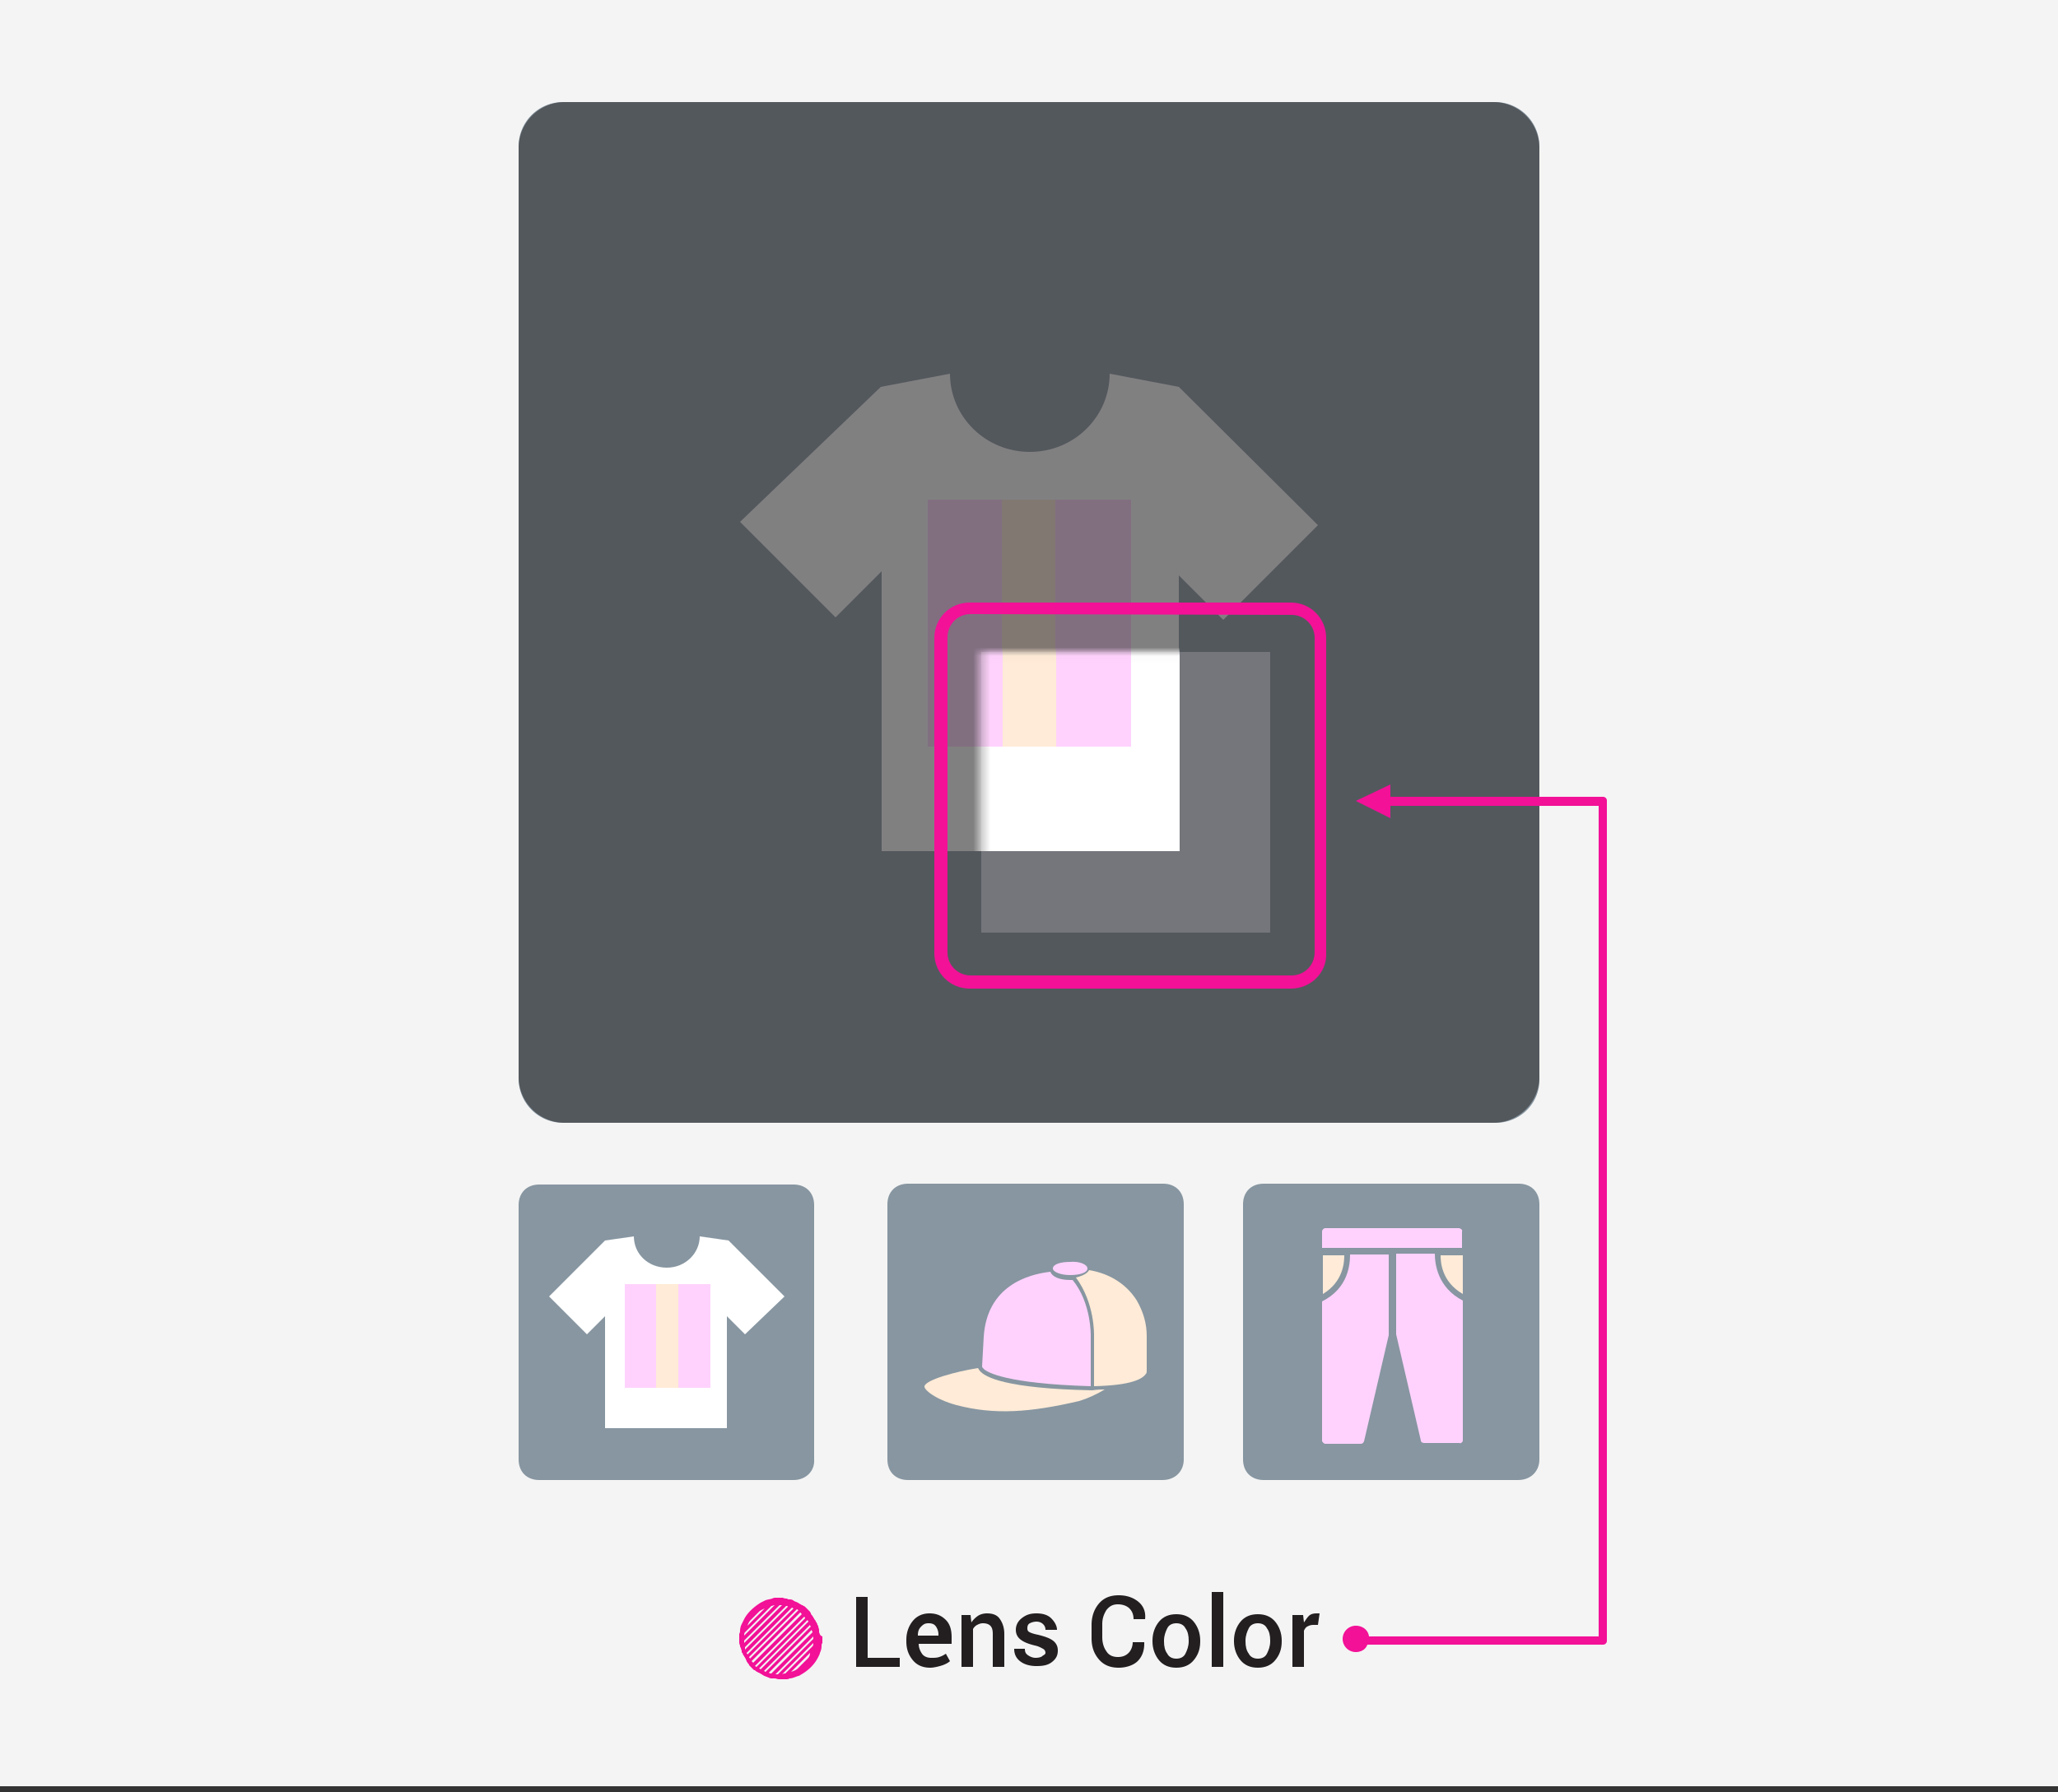 <svg xmlns="http://www.w3.org/2000/svg" xmlns:xlink="http://www.w3.org/1999/xlink" width="240" height="209" fill="none" xmlns:v="https://vecta.io/nano"><rect width="100%" height="100%" fill="#333333" stroke="none"/><style><![CDATA[.B{fill:#ffd2fd}.C{fill:#ffebd7}.D{fill:#8796a1}]]></style><g clip-path="url(#B)"><path d="M240 0H0V208.32H240V0Z" fill="#f4f4f4"/><path d="M174.432 130.944H65.664a5.16 5.16 0 0 1-5.184-5.184V17.088a5.16 5.16 0 0 1 5.184-5.184h108.672a5.16 5.16 0 0 1 5.184 5.184V125.76c.096 2.88-2.208 5.184-5.088 5.184z" class="D"/><path d="M123.072 58.272h-6.24v28.8h6.24v-28.8z" fill="#d7e2ff"/><path d="M153.696 61.248L137.472 45.12l-8.064-1.536c0 4.992-4.128 9.12-9.312 9.12s-9.312-4.128-9.312-9.12l-8.064 1.536-16.416 15.744L97.44 72l5.376-5.376v32.64h34.656v-32.16l5.184 5.184 11.04-11.04z" fill="#fff"/><path d="M131.904 58.272h-23.712v28.8h23.712v-28.8z" class="B"/><path d="M123.072 58.272h-6.24v28.8h6.24v-28.8z" class="C"/><g fill="#231f20"><path d="M101.184 193.344h3.744v1.056H99.84v-8.16h1.344v7.104zm7.296 1.152c-.864 0-1.536-.288-2.016-.864s-.768-1.248-.768-2.208v-.192c0-.864.288-1.632.768-2.208s1.152-.864 1.92-.864c.864 0 1.44.288 1.92.768s.672 1.152.672 2.016v.768h-3.84c0 .48.192.864.384 1.152s.576.48 1.056.48c.384 0 .672 0 .96-.096s.48-.192.768-.384l.48.864c-.192.192-.576.384-.864.48s-.96.288-1.44.288zm-.192-5.184c-.384 0-.576.096-.864.384s-.384.576-.384 1.056h2.4v-.096a1.62 1.62 0 0 0-.288-.96c-.192-.288-.48-.384-.864-.384zm4.896-.96l.096.864a2.92 2.92 0 0 1 .768-.768c.288-.192.672-.288 1.056-.288.672 0 1.152.192 1.44.576s.576.96.576 1.824v3.84h-1.344v-3.84c0-.48-.096-.768-.288-.96s-.48-.288-.864-.288c-.288 0-.48.096-.672.192a1.16 1.16 0 0 0-.48.48v4.416h-1.344v-6.048h1.056zm8.736 4.416c.002-.099-.024-.196-.075-.281a.53.53 0 0 0-.213-.199c-.192-.096-.48-.288-.96-.384-.768-.192-1.248-.384-1.632-.672s-.576-.672-.576-1.152.192-.96.672-1.344.96-.576 1.728-.576 1.344.192 1.728.576.672.864.672 1.344h-1.344a.87.87 0 0 0-.288-.672c-.192-.192-.48-.288-.768-.288a1.81 1.81 0 0 0-.768.192c-.192.096-.288.288-.288.576s.096.384.288.48.48.192.96.288c.768.192 1.344.384 1.728.672s.576.672.576 1.152c0 .576-.192.96-.672 1.344s-1.056.48-1.824.48-1.44-.192-1.92-.576-.672-.864-.672-1.44h1.248c0 .384.096.576.384.768s.576.288.864.288c.384 0 .672-.096.768-.192s.384-.192.384-.384zm11.52-1.056c0 .864-.288 1.536-.768 2.016s-1.344.768-2.208.768c-.96 0-1.728-.288-2.304-.96s-.864-1.44-.864-2.496v-1.536c0-.96.288-1.824.864-2.496s1.344-.96 2.304-.96 1.728.288 2.304.768.864 1.152.768 2.016h-1.344c0-.576-.192-.96-.48-1.248s-.768-.48-1.344-.48-.96.192-1.344.672c-.288.48-.48.96-.48 1.632v1.536c0 .672.192 1.248.48 1.632.288.48.768.672 1.344.672s.96-.192 1.248-.48.48-.768.48-1.248h1.344v.192z"/><use xlink:href="#C"/><path d="M142.656 194.4h-1.344v-8.736h1.344v8.736zm1.248-3.072c0-.864.288-1.632.768-2.208s1.152-.864 2.016-.864 1.536.288 2.016.864.768 1.344.768 2.208v.096c0 .96-.288 1.632-.768 2.208s-1.152.864-2.016.864-1.536-.288-2.016-.864-.768-1.344-.768-2.208v-.096zm1.344.096c0 .576.096 1.056.384 1.44.192.384.576.576 1.056.576s.864-.192 1.056-.576.384-.864.384-1.44v-.096c0-.576-.096-1.056-.384-1.44-.192-.384-.576-.576-1.056-.576s-.864.192-1.056.576-.384.864-.384 1.44v.096zm8.448-1.92h-.576c-.288 0-.48.096-.672.192s-.288.288-.384.48v4.224h-1.344v-6.048h1.248l.096.864c.192-.288.384-.576.576-.768s.48-.288.864-.288h.192.192l-.192 1.344z"/></g><path d="M92.544 172.608H62.88c-1.44 0-2.4-.96-2.4-2.4v-29.664c0-1.44.96-2.4 2.4-2.4h29.664c1.44 0 2.4.96 2.4 2.4v29.664c.096 1.344-.96 2.4-2.4 2.4z" class="D"/><path d="M91.488 151.2l-6.528-6.528-3.36-.48c0 1.92-1.632 3.648-3.84 3.648s-3.84-1.632-3.84-3.648l-3.36.48-6.528 6.528 4.416 4.416 2.112-2.112v13.056h14.208v-13.056l2.112 2.112 4.608-4.416z" fill="#fff"/><path d="M82.848 149.76h-9.984v12.096h9.984V149.76z" class="B"/><path d="M79.104 149.76h-2.592v12.096h2.592V149.76z" class="C"/><path d="M135.552 172.608h-29.664c-1.44 0-2.4-.96-2.4-2.4v-29.76c0-1.44.96-2.4 2.4-2.4h29.76c1.44 0 2.4.96 2.4 2.4v29.76c0 1.344-.96 2.4-2.496 2.4z" class="D"/><path d="M111.552 163.872c4.416 1.152 8.544.864 14.304-.48.96-.288 2.016-.768 2.976-1.344-.384 0-.864 0-1.44.096-10.08-.192-12.576-1.536-13.152-2.304-.096-.096-.096-.192-.192-.288-2.496.384-6.048 1.344-6.24 2.112-.096.384 1.248 1.536 3.744 2.208z" class="C"/><path d="M127.2 161.664v-5.856s.096-3.84-2.112-6.528h-.288c-1.248 0-2.112-.384-2.304-.96-2.592.288-7.392 1.632-7.776 7.584l-.192 3.456c0 .096.096.192.192.288.384.384 2.592 1.728 12.48 2.016z" class="B"/><path d="M127.584 155.808v5.856c4.416-.096 5.664-.864 6.048-1.44.096-.096.096-.192.096-.384v-.096-3.936c0-1.44-.384-2.784-1.152-4.128-1.44-2.304-3.744-3.264-5.568-3.552-.192.384-.768.672-1.536.864 2.208 2.976 2.112 6.624 2.112 6.816z" class="C"/><path d="M126.816 147.936c0 .48-.864.768-2.016.768s-2.016-.384-2.016-.768c0-.48.864-.768 2.016-.768 1.056-.096 2.016.288 2.016.768z" class="B"/><path d="M177.024 172.608H147.36c-1.44 0-2.4-.96-2.4-2.4v-29.76c0-1.44.96-2.4 2.4-2.4h29.76c1.44 0 2.4.96 2.4 2.4v29.76c0 1.344-.96 2.4-2.496 2.4z" class="D"/><path d="M170.112 143.232H154.56c-.192 0-.384.192-.384.384v1.92h16.32v-1.92c.096-.192-.192-.384-.384-.384z" class="B"/><path d="M170.592 150.912V146.4H168c0 .768.096 3.072 2.592 4.512zm-16.32 0c2.4-1.44 2.496-3.744 2.496-4.512h-2.496v4.512z" class="C"/><path d="M170.592 168v-16.32c-2.976-1.536-3.264-4.32-3.264-5.472h-4.512v9.408l2.88 12.384c0 .192.192.288.384.288h4.128c.096.096.384-.096.384-.288zm-16.032.384h4.128c.192 0 .288-.096.384-.288l2.88-12.384v-9.408h-4.512c0 1.152-.192 3.936-3.264 5.472v16.32c.096.096.192.288.384.288z" class="B"/><g opacity=".62"><path d="M174.144 130.944H65.856c-.706.001-1.406-.137-2.059-.407s-1.246-.665-1.745-1.165-.895-1.092-1.165-1.745-.408-1.353-.407-2.059V17.28c-.001-.706.137-1.406.407-2.059s.666-1.246 1.165-1.745 1.093-.895 1.745-1.165 1.352-.408 2.059-.407h108.288a5.37 5.37 0 0 1 2.059.407 5.36 5.36 0 0 1 1.745 1.165c.5.5.896 1.093 1.165 1.745s.408 1.352.407 2.059v108.288a5.37 5.37 0 0 1-.407 2.059 5.34 5.34 0 0 1-2.91 2.91 5.37 5.37 0 0 1-2.059.407z" fill="#333233"/></g><path d="M150.528 115.296h-37.44c-2.304 0-4.128-1.824-4.128-4.128V74.4c0-2.304 1.824-4.128 4.128-4.128h37.44c2.304 0 4.128 1.824 4.128 4.128v36.768c.096 2.304-1.824 4.128-4.128 4.128zm-37.344-43.68c-1.536 0-2.688 1.248-2.688 2.688v36.768c0 1.536 1.248 2.688 2.688 2.688h37.44c1.536 0 2.688-1.248 2.688-2.688V74.4c0-1.536-1.248-2.688-2.688-2.688l-37.44-.096z" fill="#f21197"/><g opacity=".22"><path d="M114.432 76.032h33.696v32.736h-33.696V76.032z" fill="#eadfea"/></g><mask id="A" maskUnits="userSpaceOnUse" x="114" y="76" width="35" height="33"><path d="M114.432 76.032h33.696v32.736h-33.696V76.032z" fill="#fff"/></mask><g mask="url(#A)"><path d="M153.696 61.248L137.568 45.12l-8.064-1.536c0 4.992-4.128 9.12-9.312 9.12s-9.312-4.128-9.312-9.12l-8.064 1.536L86.4 60.864 97.536 72l5.376-5.376v32.64h34.656v-32.16l5.184 5.184 10.944-11.04z" fill="#fff"/><path d="M131.904 58.272h-23.712v28.8h23.712v-28.8z" class="B"/><path d="M123.168 58.272h-6.24v28.8h6.24v-28.8z" class="C"/></g><path d="M186.912 92.928h-24.768v-1.44l-4.032 1.92 4.032 2.016v-1.44h24.288v96.864h-26.784c-.096-.768-.768-1.248-1.536-1.248-.407 0-.798.162-1.086.45s-.45.679-.45 1.086.162.798.45 1.086.679.45 1.086.45c.576 0 1.152-.288 1.344-.864h27.456c.064.004.128-.005.189-.028s.114-.058.16-.103a.47.47 0 0 0 .103-.16c.023-.061.032-.125.028-.189v-97.92a.45.45 0 0 0-.028-.189c-.023-.06-.058-.115-.103-.16s-.1-.081-.16-.103-.125-.032-.189-.028zm-91.392 97.44v-.288c0-.096-.096-.288-.096-.384s-.096-.192-.096-.192a.73.73 0 0 0-.192-.384c0-.096-.096-.192-.096-.192-.096-.096-.096-.192-.192-.288 0-.096-.096-.096-.096-.192-.096-.096-.192-.192-.192-.288s-.096-.096-.096-.192l-.288-.288-.192-.192c-.096-.096-.192-.192-.288-.192-.096-.096-.096-.096-.192-.096-.096-.096-.192-.096-.288-.192-.096 0-.096-.096-.192-.096-.096-.096-.288-.096-.384-.192-.096 0-.096-.096-.192-.096-.096-.096-.288-.096-.384-.096s-.192 0-.288-.096c-.192 0-.288 0-.48-.096h-.288-.576c-.096 0-.192 0-.384.096-.288.096-.48.096-.768.192l-.576.288c-.768.48-1.536 1.152-1.92 1.92l-.288.576a1.81 1.81 0 0 0-.192.768c0 .096 0 .192-.096.384v.576.288c-.015.166.018.333.096.48 0 .096 0 .192.096.288 0 .096.096.288.096.384s0 .192.096.192a.73.73 0 0 0 .192.384c0 .096.096.096.096.192.096.096.096.192.192.384 0 .096.096.096.096.192.096.096.192.192.192.288l.192.192.288.288c.096.096.096.096.192.096.096.096.192.192.288.192.096.096.096.096.192.096.096.096.192.096.288.192.096 0 .096.096.192.096.096.096.192.096.384.192.096 0 .192.096.288.096.096.096.288.096.384.096h.288c.192 0 .288.096.48.096h.288.096.48c.096 0 .288 0 .384-.096.288 0 .48-.096.768-.192.192-.096.384-.096.48-.192.864-.48 1.632-1.152 2.112-2.112.096-.192.192-.384.192-.48a1.81 1.81 0 0 0 .192-.768c0-.096 0-.288.096-.384v-.48-.288c-.288-.096-.288-.288-.384-.48zm-7.968-1.44l.96-.96c.192-.192.48-.288.672-.384l-2.016 2.016c.096-.288.192-.48.384-.672zm-.672 1.44l3.072-3.072c.096 0 .288-.096.384-.096l-3.552 3.552c0-.096 0-.288.096-.384zm-.096.96l4.128-4.128h.288l-4.416 4.416v-.288zm.096.768l4.8-4.8c.096 0 .192 0 .192.096l-4.992 4.992v-.288zm.288.864c0-.096-.096-.096-.096-.192l5.28-5.28c.096 0 .096.096.192.096l-5.376 5.376zm.288.48c0-.096-.096-.096-.096-.192l5.568-5.568c.096 0 .096.096.192.096l-5.664 5.664zm.384.48l-.192-.192 5.664-5.664c.096 0 .096.096.192.192l-5.664 5.664zm.384.48c-.096 0-.096-.096-.192-.096l5.76-5.76s.096.096.096.192l-5.664 5.664zm.288.192l5.664-5.664c0 .096.096.096.096.192l-5.568 5.568s-.096-.096-.192-.096zm.768.384c-.096 0-.096-.096-.192-.096l5.376-5.376c0 .096.096.192.096.192l-5.28 5.28zm.672.192c-.096 0-.192 0-.288-.096l4.992-4.992c0 .096.096.192.096.288l-4.8 4.8zm4.224-1.728l-1.152 1.152c-.192.192-.48.288-.768.384l2.208-2.208a.87.87 0 0 1-.288.672zm.576-1.44l-3.168 3.168c-.096 0-.192 0-.384.096l3.648-3.648c0 .096 0 .288-.096.384zm-4.032 3.264h-.288l4.416-4.416v.288l-4.128 4.128z" fill="#f21197"/></g><defs><clipPath id="B"><path fill="#fff" d="M0 0h240v208.32H0z"/></clipPath><path id="C" d="M134.4 191.328c0-.864.288-1.632.768-2.208s1.152-.864 2.016-.864 1.536.288 2.016.864.768 1.344.768 2.208v.096c0 .96-.288 1.632-.768 2.208s-1.152.864-2.016.864-1.536-.288-2.016-.864-.768-1.344-.768-2.208v-.096zm1.344.096c0 .576.096 1.056.384 1.44.192.384.576.576 1.056.576s.864-.192 1.056-.576.384-.864.384-1.44v-.096c0-.576-.096-1.056-.384-1.44-.192-.384-.576-.576-1.056-.576s-.864.192-1.056.576-.384.864-.384 1.44v.096z"/></defs></svg>